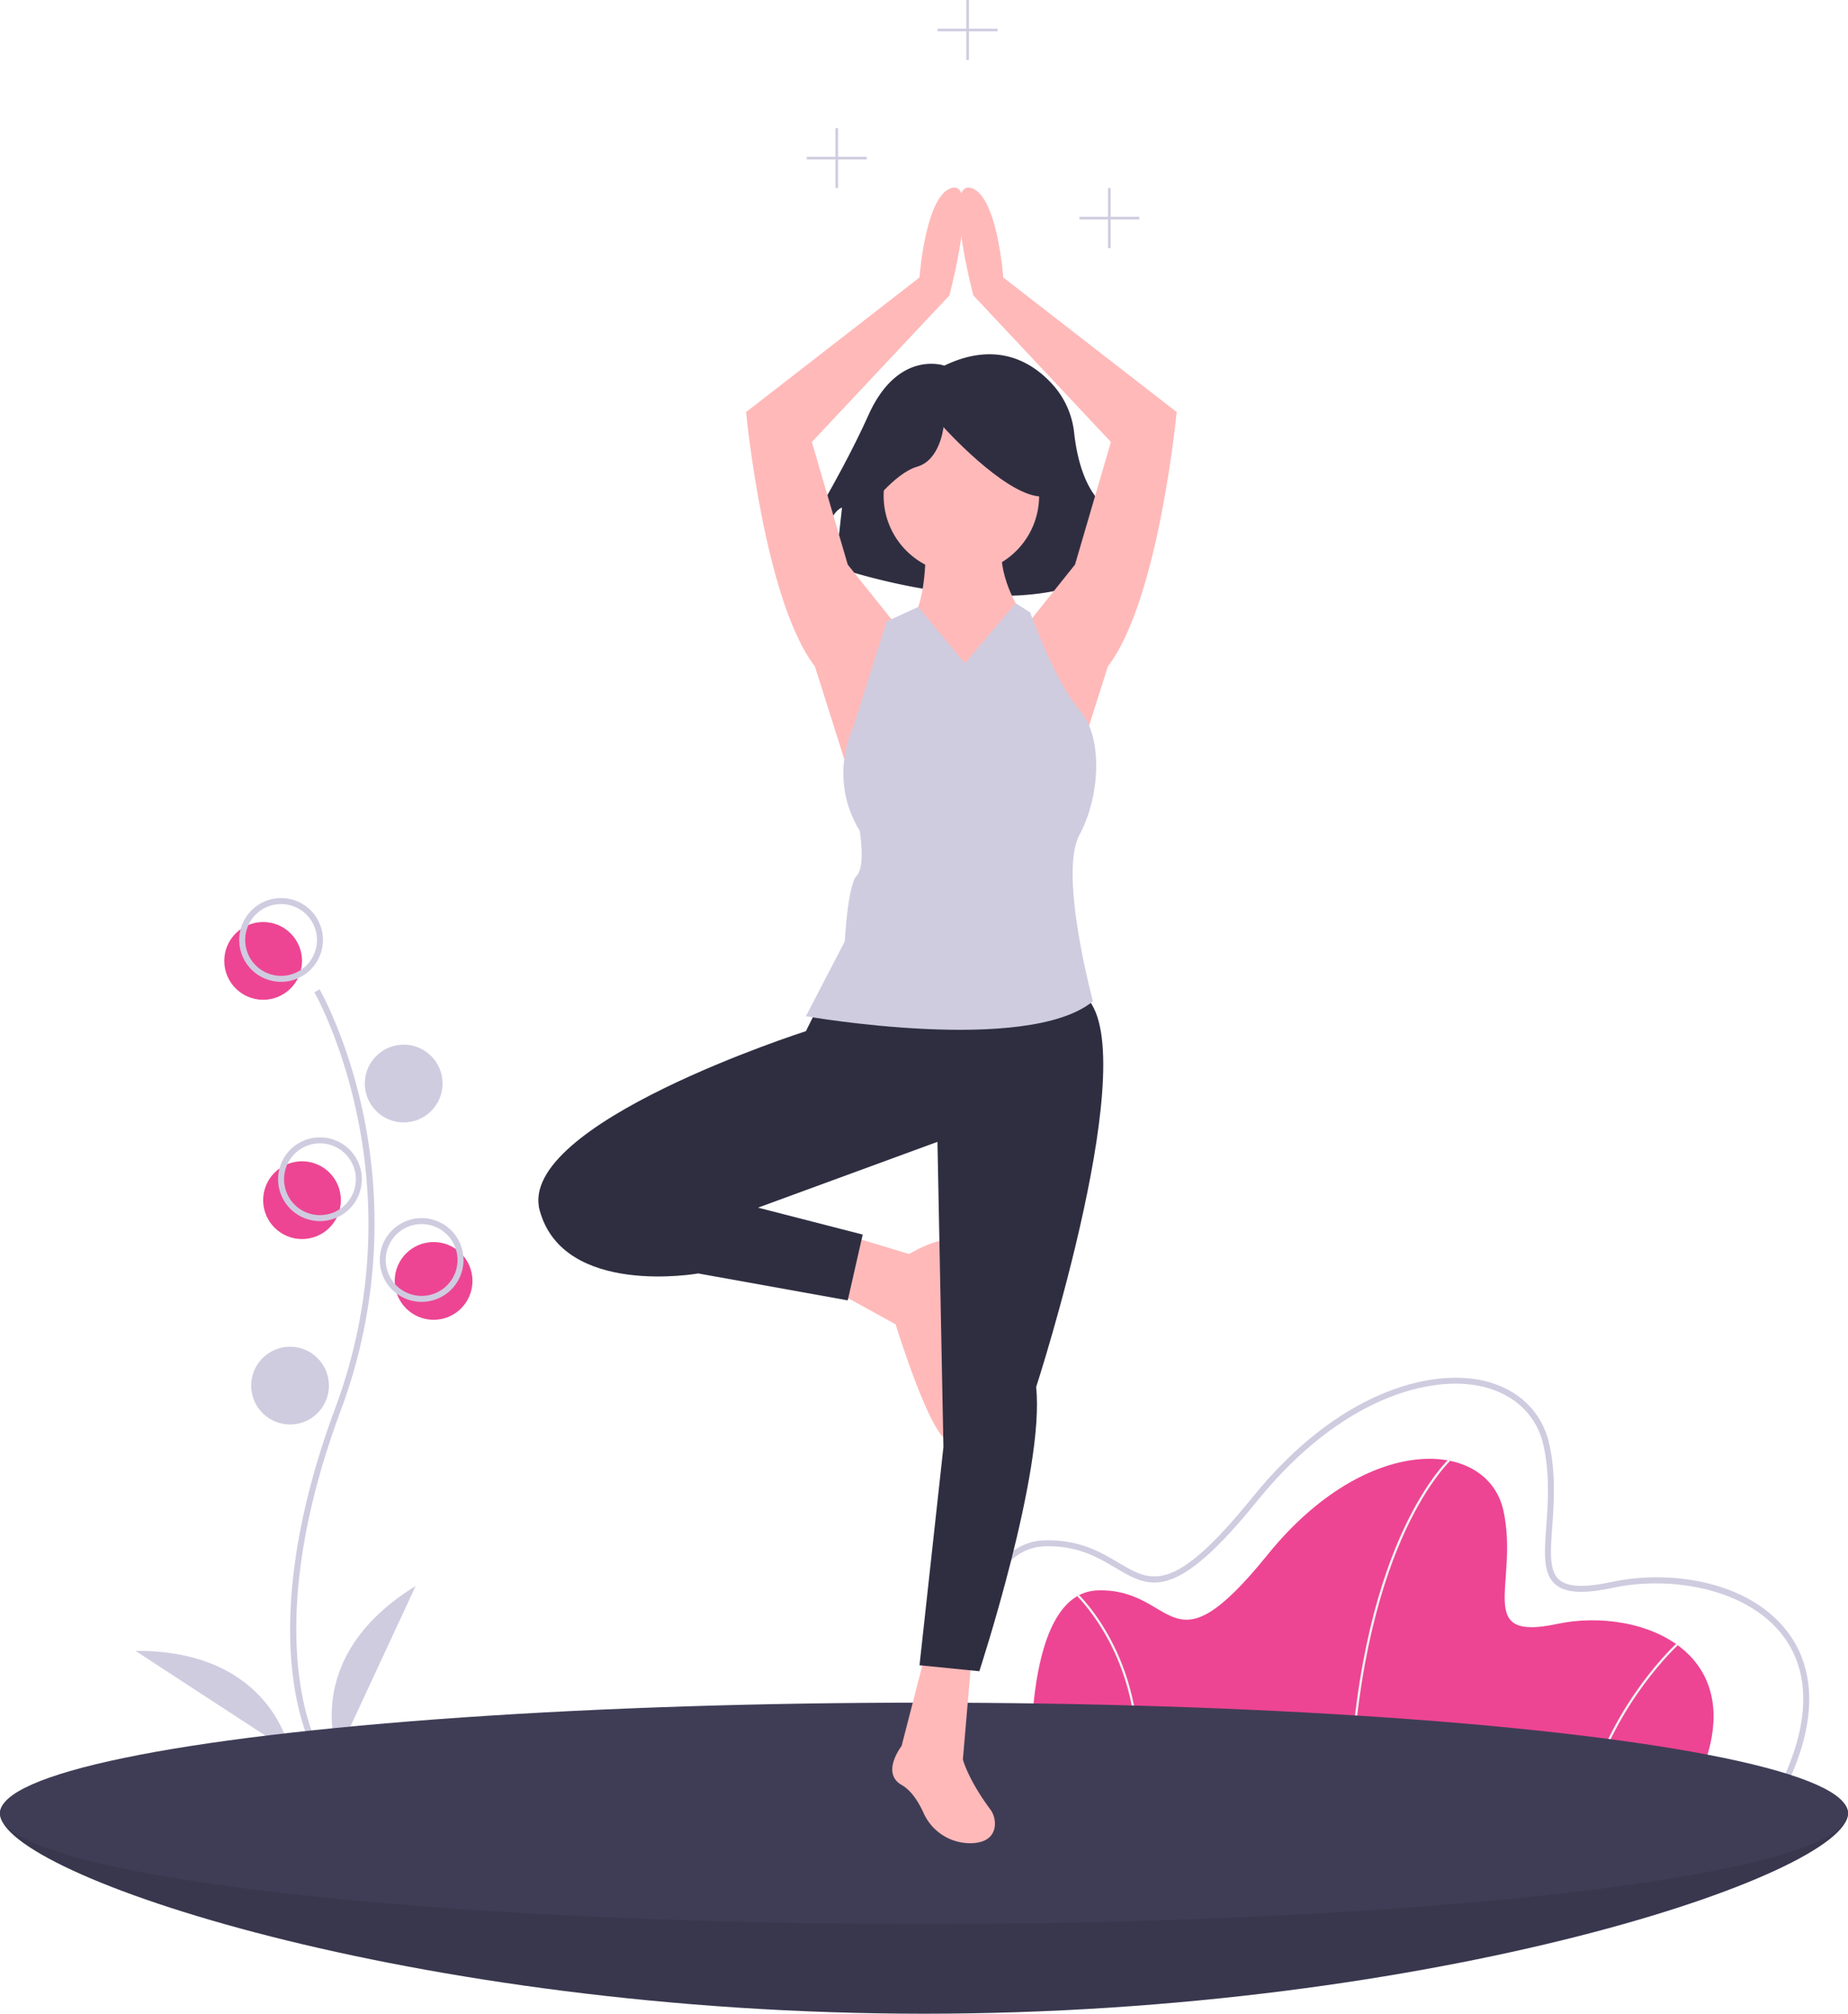 <svg id="e1212692-d39e-496f-931d-018692dccc58" data-name="Layer 1" xmlns="http://www.w3.org/2000/svg" width="745.338" height="812" viewBox="0 0 745.338 812"><title>yoga</title><path d="M972.669,775.195C972.669,799.84,805.819,856,600,856s-372.669-56.16-372.669-80.805S394.181,766.752,600,766.752,972.669,750.55,972.669,775.195Z" transform="translate(-227.331 -44)" fill="#3f3d56"/><path d="M972.669,775.195C972.669,799.84,805.819,856,600,856s-372.669-56.16-372.669-80.805S394.181,766.752,600,766.752,972.669,750.55,972.669,775.195Z" transform="translate(-227.331 -44)" opacity="0.1"/><circle cx="106.132" cy="387.471" r="15.679" fill="#ed4593"/><circle cx="174.877" cy="516.518" r="15.679" fill="#ed4593"/><circle cx="121.811" cy="483.955" r="15.679" fill="#ed4593"/><path d="M354.143,750.497c-.277-.452-6.803-11.349-9.065-33.977-2.075-20.76-.741-55.751,17.406-104.562,34.379-92.469-7.923-167.078-8.355-167.821l2.087-1.211c.11.188,11.025,19.211,17.474,49.501a215.956,215.956,0,0,1-8.944,120.372c-34.321,92.311-8.805,136.01-8.544,136.441Z" transform="translate(-227.331 -44)" fill="#cfcce0"/><path d="M340.7,439.913a16.885,16.885,0,1,1,16.885-16.885A16.904,16.904,0,0,1,340.7,439.913Zm0-31.357a14.473,14.473,0,1,0,14.473,14.473A14.489,14.489,0,0,0,340.7,408.556Z" transform="translate(-227.331 -44)" fill="#cfcce0"/><circle cx="162.816" cy="436.919" r="15.679" fill="#cfcce0"/><path d="M356.378,536.397A16.885,16.885,0,1,1,373.263,519.513,16.904,16.904,0,0,1,356.378,536.397Zm0-31.357a14.473,14.473,0,1,0,14.473,14.473A14.489,14.489,0,0,0,356.378,505.04Z" transform="translate(-227.331 -44)" fill="#cfcce0"/><path d="M397.384,568.961a16.885,16.885,0,1,1,16.885-16.885A16.904,16.904,0,0,1,397.384,568.961Zm0-31.357a14.473,14.473,0,1,0,14.473,14.473A14.489,14.489,0,0,0,397.384,537.603Z" transform="translate(-227.331 -44)" fill="#cfcce0"/><circle cx="116.987" cy="558.73" r="15.679" fill="#cfcce0"/><path d="M363.615,751.074s-15.679-38.594,31.357-67.539Z" transform="translate(-227.331 -44)" fill="#cfcce0"/><path d="M344.332,750.374s-7.135-41.041-62.363-40.689Z" transform="translate(-227.331 -44)" fill="#cfcce0"/><path d="M910.362,765.546H643.495s-5.409-79.339,26.597-80.24,28.4,35.162,68.52-14.425,88.805-46.882,95.116-17.581-12.171,52.742,21.638,45.53S937.86,710.55,910.362,765.546Z" transform="translate(-227.331 -44)" fill="#ed4593"/><path d="M772.423,765.564l-.901-.036c2.101-52.236,13.041-85.798,21.848-104.755,9.563-20.583,18.778-28.916,18.87-28.998l.599.674c-.091.081-9.198,8.331-18.685,28.775C785.396,680.101,774.516,713.525,772.423,765.564Z" transform="translate(-227.331 -44)" fill="#f2f2f2"/><path d="M869.009,765.672l-.865-.252c10.422-35.772,34.964-58.357,35.211-58.581l.606.667C903.716,707.729,879.357,730.155,869.009,765.672Z" transform="translate(-227.331 -44)" fill="#f2f2f2"/><path d="M685.527,765.608l-.893-.124c3.536-25.501-2.851-45.287-8.832-57.394-6.476-13.109-13.865-20.269-13.939-20.34l.624-.651c.075.072,7.578,7.342,14.123,20.591C682.647,719.912,689.095,739.88,685.527,765.608Z" transform="translate(-227.331 -44)" fill="#f2f2f2"/><path d="M946.58,766.752H614.711l-.077-1.124c-.191-2.797-4.424-68.764,16.95-92.301,4.778-5.262,10.534-8.024,17.107-8.209,13.933-.396,22.688,4.822,29.75,9.011,13.311,7.896,22.104,13.113,54.075-26.402,34.635-42.808,72.005-52.018,93.488-46.897,13.88,3.31,23.447,12.663,26.247,25.662,2.651,12.309,1.807,23.875,1.128,33.168-.726,9.943-1.3,17.797,2.784,21.357,3.409,2.97,10.214,3.24,21.413.85,22.78-4.86,54.565-.701,70.52,19.912,8.584,11.09,15.345,31.249-1.183,64.306Zm-329.605-2.412H945.087c12.317-24.988,12.701-46.098,1.102-61.084-14.636-18.91-45.341-23.887-68.109-19.029-12.168,2.596-19.418,2.168-23.501-1.39-4.993-4.351-4.381-12.735-3.606-23.351.668-9.14,1.498-20.514-1.08-32.485-2.596-12.055-11.508-20.738-24.448-23.823-20.797-4.962-57.123,4.132-91.053,46.067-33.282,41.135-43.308,35.19-57.181,26.96-7.149-4.24-15.266-9.049-28.452-8.675-5.892.166-11.07,2.662-15.39,7.419C614.159,696.103,616.505,755.422,616.975,764.34Z" transform="translate(-227.331 -44)" fill="#cfcce0"/><ellipse cx="372.669" cy="731.195" rx="372.669" ry="44.624" fill="#3f3d56"/><path d="M608.195,191.438s-18.631-6.654-30.608,19.962-30.608,55.893-30.608,55.893l10.646,2.662s2.662-18.631,9.315-21.293l-2.662,23.954s79.847,27.946,115.778-2.662l-1.331-9.315s5.323,1.331,5.323,9.315l3.992-3.992s-3.992-7.985-15.969-18.631c-7.861-6.988-10.563-20.282-11.491-28.594a34.602,34.602,0,0,0-7.966-18.843C644.656,190.67,630.152,180.865,608.195,191.438Z" transform="translate(-227.331 -44)" fill="#2f2e41"/><path d="M588.543,295.791l-19.297-24.121-14.473-49.448,55.478-59.096s12.06-45.83,1.206-43.418-13.267,36.181-13.267,36.181l-69.951,54.272s7.236,75.981,27.739,102.514l15.679,49.448Z" transform="translate(-227.331 -44)" fill="#ffb9b9"/><path d="M641.609,295.791l19.297-24.121,14.473-49.448-55.478-59.096s-12.06-45.83-1.206-43.418,13.267,36.181,13.267,36.181l69.951,54.272s-7.236,75.981-27.739,102.514l-15.679,49.448Z" transform="translate(-227.331 -44)" fill="#ffb9b9"/><circle cx="387.744" cy="199.931" r="31.357" fill="#ffb9b9"/><path d="M600.603,260.815s1.206,25.327-6.03,33.769-14.473,51.86,20.503,53.066,31.357-36.181,31.357-36.181l-7.236-20.503s-10.854-15.679-7.236-30.151Z" transform="translate(-227.331 -44)" fill="#ffb9b9"/><path d="M568.04,541.824l25.93,7.839s21.106-12.664,21.106-.603-7.236,27.739-4.824,38.594,7.236,37.387,0,37.387-21.709-47.036-21.709-47.036l-24.121-13.267Z" transform="translate(-227.331 -44)" fill="#ffb9b9"/><path d="M600.603,710.671l-9.648,37.387s-8.442,10.854,0,15.679c3.962,2.264,6.861,6.917,8.822,11.22a20.628,20.628,0,0,0,20.255,12.254c4.116-.342,7.584-1.969,8.428-6.198a9.705,9.705,0,0,0-1.867-7.6c-8.896-12.022-10.913-19.926-10.913-19.926l3.618-42.212Z" transform="translate(-227.331 -44)" fill="#ffb9b9"/><path d="M577.25,249.5s10.646-14.639,19.962-17.3S607.858,216.23,607.858,216.23s23.954,26.616,38.593,27.946,1.331-31.939,1.331-31.939l-26.616-6.654-25.285,2.662-19.962,13.308Z" transform="translate(-227.331 -44)" fill="#2f2e41"/><path d="M557.185,450.165l-4.824,9.648s-116.987,37.388-107.338,72.363,63.921,25.327,63.921,25.327l60.302,10.854,6.03-26.533L533.064,530.97,605.427,504.437l2.412,123.017-9.648,88.042,24.121,2.412s26.533-80.805,22.915-114.575c0,0,44.624-137.489,19.297-157.992S557.185,450.165,557.185,450.165Z" transform="translate(-227.331 -44)" fill="#2f2e41"/><path d="M616.49,311.486l-18.819-22.743-12.747,5.842-13.267,42.212S560.803,357.299,574.07,379.008c0,0,2.412,14.473-1.206,18.091s-4.824,26.533-4.824,26.533l-15.679,30.151s89.248,15.679,115.781-6.03c0,0-13.923-51.331-5.481-67.01s9.648-39.714,0-50.569-19.846-39.208-19.846-39.208l-5.841-3.736Z" transform="translate(-227.331 -44)" fill="#cfcce0"/><polygon points="459.515 87.42 447.948 87.42 447.948 75.853 446.897 75.853 446.897 87.42 435.33 87.42 435.33 88.471 446.897 88.471 446.897 100.038 447.948 100.038 447.948 88.471 459.515 88.471 459.515 87.42" fill="#cfcce0"/><polygon points="349.583 63.235 338.016 63.235 338.016 51.668 336.965 51.668 336.965 63.235 325.398 63.235 325.398 64.286 336.965 64.286 336.965 75.853 338.016 75.853 338.016 64.286 349.583 64.286 349.583 63.235" fill="#cfcce0"/><polygon points="402.35 11.567 390.784 11.567 390.784 0 389.732 0 389.732 11.567 378.165 11.567 378.165 12.618 389.732 12.618 389.732 24.185 390.784 24.185 390.784 12.618 402.35 12.618 402.35 11.567" fill="#cfcce0"/></svg>